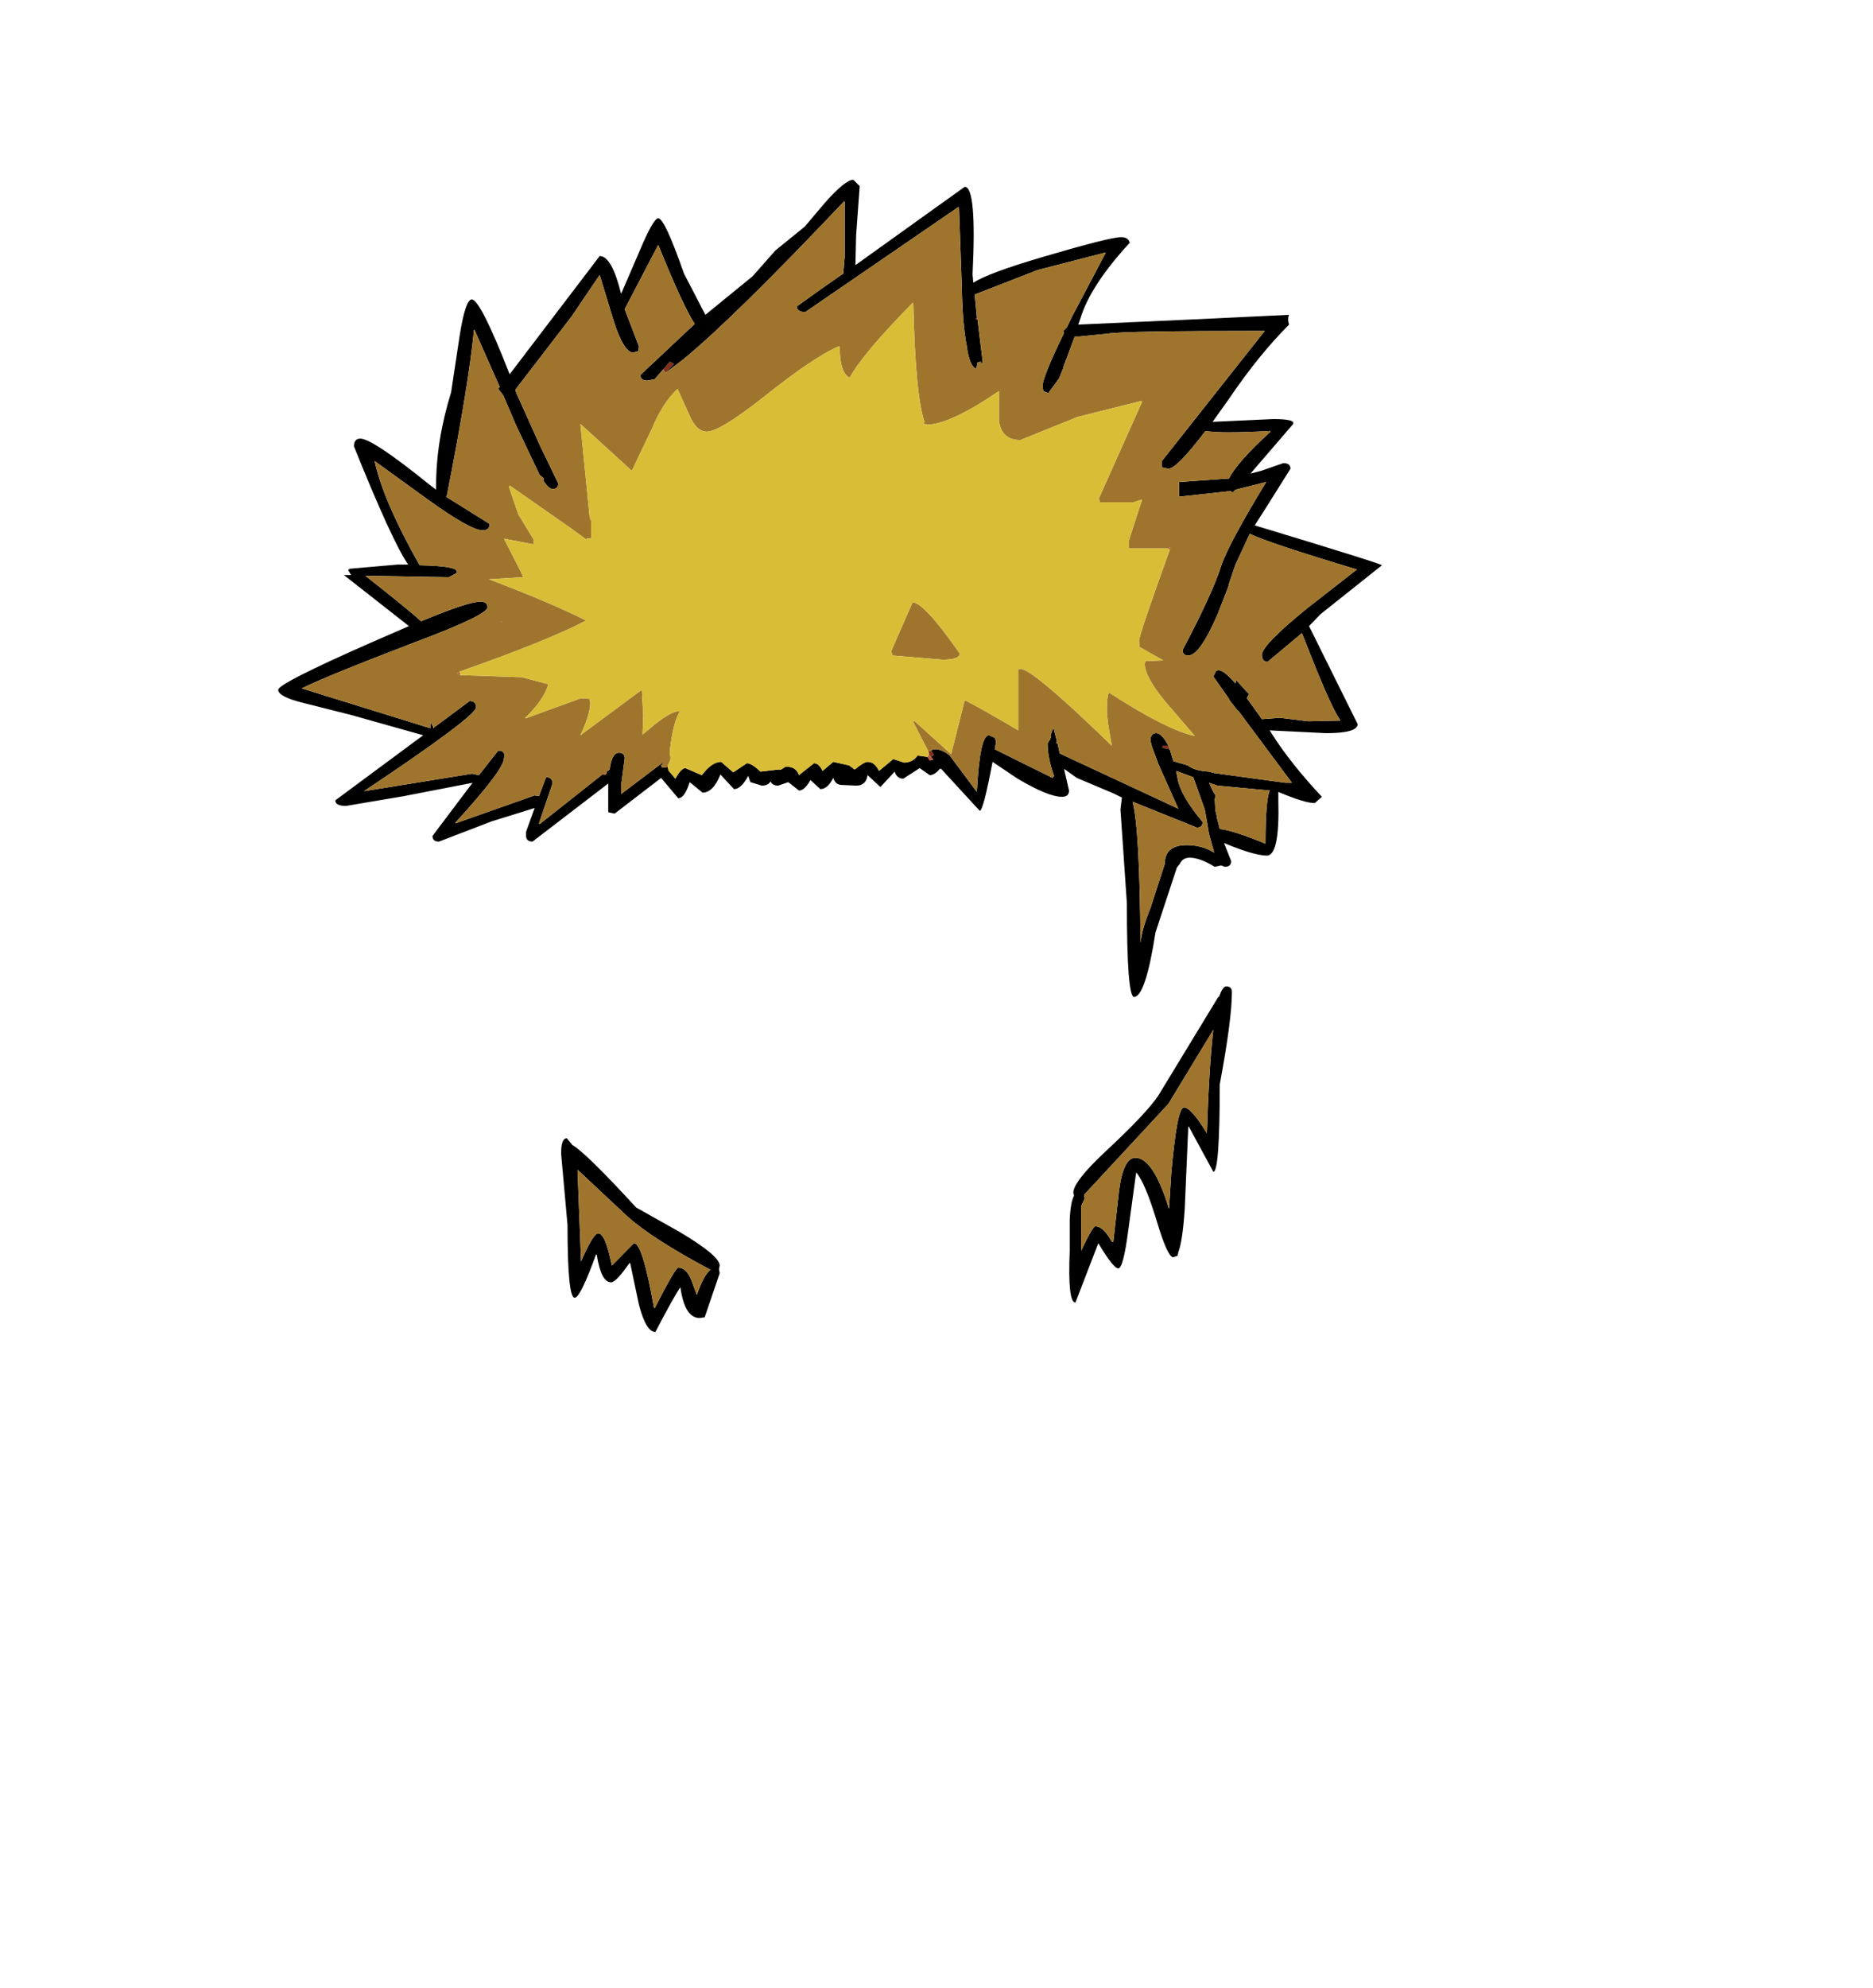 <?xml version="1.0" encoding="UTF-8"?>
<svg xmlns="http://www.w3.org/2000/svg" xmlns:xlink="http://www.w3.org/1999/xlink" width="197px" height="209px" viewBox="0 0 197 209" version="1.1">
<g id="surface1">
<path style=" stroke:none;fill-rule:evenodd;fill:rgb(51.765%,18.431%,10.196%);fill-opacity:1;" d="M 88.77 21.18 L 88.77 21.105 L 88.844 21.254 L 88.77 21.18 M 102.82 33.609 L 102.594 33.535 L 102.746 33.387 L 102.82 33.609 M 123.031 78.762 L 122.281 78.613 L 122.281 78.395 L 122.883 78.395 L 123.031 78.762 M 97.938 78.906 L 98.238 79.348 L 97.938 79.57 L 97.859 79.57 L 97.859 79.496 L 97.711 79.277 L 97.637 78.98 L 97.938 78.906 M 63.75 81.41 L 63.75 81.48 L 63.449 81.48 L 63.449 81.336 L 63.75 81.41 M 69.758 38.828 L 70.438 38.02 L 70.887 38.242 L 69.984 39.195 L 69.758 38.828 M 97.184 44.566 L 97.109 44.492 L 97.262 44.418 L 97.184 44.566 M 100.039 79.277 L 99.891 79.422 L 100.039 79.277 M 115.668 52.801 L 115.594 52.434 L 115.594 52.359 L 115.668 52.801 "/>
<path style=" stroke:none;fill-rule:evenodd;fill:rgb(0%,0%,0%);fill-opacity:1;" d="M 89.746 18.898 L 90.422 19.562 L 90.047 24.711 L 89.973 27.871 L 101.469 19.637 C 102.32 19.637 102.594 22.699 102.293 28.828 L 102.371 29.711 C 103.473 29.023 105.852 28.141 109.508 27.062 C 114.316 25.641 117.121 24.93 117.922 24.93 C 118.426 24.93 118.727 25.125 118.824 25.52 C 116.07 28.508 114.34 31.156 113.641 33.461 L 113.414 34.121 L 126.414 33.535 L 135.582 33.094 C 135.48 33.289 135.457 33.535 135.504 33.828 L 135.582 34.121 C 133.426 36.281 131.324 38.879 129.27 41.918 L 127.539 44.344 L 133.926 44.051 C 135.582 44.051 136.258 44.246 135.957 44.637 L 131.523 49.785 L 132.648 49.492 L 134.98 48.684 C 135.48 48.684 135.73 48.879 135.73 49.273 L 133.328 53.098 L 131.973 55.227 C 140.891 57.926 145.348 59.32 145.348 59.422 L 138.887 64.566 L 137.684 65.816 L 142.793 76.113 C 142.793 76.75 141.691 77.07 139.488 77.07 L 133.551 76.777 L 133.777 77.145 C 135.078 79.203 136.832 81.41 139.035 83.762 L 138.285 84.422 C 137.586 84.422 136.309 84.031 134.453 83.246 L 134.453 84.129 C 134.555 88.004 134.152 89.938 133.25 89.938 C 132.5 89.938 131.297 89.621 129.645 88.984 L 128.742 88.617 L 129.496 90.527 C 129.496 90.918 129.27 91.117 128.816 91.117 L 128.441 90.969 L 127.766 91.117 C 126.715 90.477 125.836 90.16 125.137 90.16 C 124.637 90.16 124.285 90.379 124.086 90.82 L 123.785 91.188 L 121.531 98.027 C 120.828 102.539 120.078 104.793 119.277 104.793 C 118.773 104.793 118.523 101.508 118.523 94.941 L 117.848 85.086 L 118 83.836 L 117.098 83.395 L 113.266 81.777 L 111.914 80.82 L 112.438 83.102 C 112.438 83.543 112.188 83.762 111.688 83.762 C 110.734 83.762 109.184 83.125 107.027 81.852 L 104.398 80.086 C 103.746 83.516 103.297 85.234 103.047 85.234 L 98.988 80.82 L 98.84 80.82 C 98.488 81.262 98.137 81.48 97.785 81.48 L 96.734 80.746 L 95.008 81.852 C 94.555 81.852 94.254 81.605 94.105 81.113 L 92.602 82.73 L 91.25 81.48 C 91.148 82.219 90.75 82.586 90.047 82.586 L 88.543 82.512 C 88.094 82.512 87.793 82.266 87.641 81.777 C 87.242 82.562 86.789 82.953 86.289 82.953 L 85.238 81.996 C 84.836 82.73 84.438 83.102 84.035 83.102 L 82.91 82.219 L 81.855 82.586 C 81.457 82.586 81.18 82.438 81.031 82.145 C 80.879 82.438 80.578 82.586 80.129 82.586 L 78.926 82.219 L 78.699 81.555 C 78.199 82.488 77.699 82.953 77.199 82.953 L 75.77 81.41 C 75.27 82.684 74.645 83.32 73.891 83.32 L 72.539 82.219 C 72.188 83.344 71.789 83.91 71.336 83.91 L 69.535 81.777 L 64.648 85.527 L 63.973 85.379 L 63.973 82.363 L 56.008 88.469 C 55.609 88.469 55.383 88.297 55.332 87.953 L 55.332 87.438 L 56.234 84.938 L 51.727 86.336 L 46.168 88.469 C 45.715 88.469 45.488 88.273 45.488 87.879 L 49.699 82.289 L 42.484 83.688 L 36.398 84.719 C 35.648 84.719 35.27 84.523 35.27 84.129 L 44.512 77.289 L 36.926 75.156 L 31.965 73.906 C 30.16 73.465 29.262 73 29.262 72.512 C 29.262 72.07 32.492 70.426 38.953 67.582 L 43.012 65.816 L 36.172 60.449 L 36.926 60.449 L 36.625 59.934 L 36.773 59.789 L 41.809 59.348 L 42.934 59.348 C 41.832 57.777 39.93 53.637 37.227 46.918 C 37.227 46.379 37.449 46.109 37.902 46.109 C 38.754 46.109 41.184 47.727 45.191 50.965 L 45.867 51.477 L 45.867 51.109 C 45.867 47.922 46.391 44.637 47.445 41.254 L 48.344 35.301 C 48.746 32.75 49.172 31.477 49.621 31.477 C 50.223 31.477 51.551 34.098 53.605 39.344 L 63.074 26.914 C 63.926 26.914 64.676 28.238 65.328 30.887 L 67.203 26.547 C 68.207 24.145 68.883 22.945 69.234 22.945 C 69.684 22.945 70.586 24.883 71.938 28.754 L 74.191 33.094 L 79.152 29.047 L 81.555 26.328 L 84.637 23.828 L 86.816 21.254 C 88.219 19.684 89.195 18.898 89.746 18.898 M 88.844 21.254 L 88.77 21.105 L 88.77 21.18 C 81.105 29.27 75.52 34.762 72.016 37.652 L 71.938 37.727 L 69.984 39.195 L 70.887 38.242 L 70.438 38.02 L 69.758 38.828 L 68.859 39.859 L 68.105 40.004 C 67.605 40.004 67.355 39.809 67.355 39.418 L 73.066 34.051 C 72.215 32.727 70.938 29.957 69.234 25.738 L 65.703 32.504 L 67.203 36.402 L 67.129 36.918 L 66.605 37.062 C 65.953 37.062 65.277 35.984 64.574 33.828 L 63.074 28.902 L 60.141 33.238 L 54.207 40.961 L 54.281 41.254 L 56.762 46.77 L 58.715 50.816 C 58.715 51.207 58.516 51.402 58.113 51.402 C 57.863 51.402 57.539 51.109 57.137 50.523 L 57.211 50.375 L 57.137 50.227 L 56.762 49.934 L 54.281 44.711 L 52.93 41.551 L 52.402 40.887 L 52.555 40.668 L 49.922 34.711 L 49.848 34.637 L 49.848 34.711 C 49.496 38.438 48.547 44.246 46.992 52.141 L 46.918 52.215 L 51.5 55.082 C 51.5 55.523 51.25 55.742 50.75 55.742 C 49.898 55.742 47.945 54.641 44.891 52.434 L 39.402 48.461 C 40.004 51.258 41.582 54.91 44.137 59.422 C 46.742 59.469 48.043 59.691 48.043 60.082 L 48.043 60.23 L 47.219 60.672 L 47.066 60.672 L 38.426 60.523 C 41.484 62.926 43.438 64.52 44.289 65.305 C 47.594 63.93 49.672 63.246 50.523 63.246 C 51.023 63.246 51.277 63.441 51.277 63.832 C 51.277 64.371 48.797 65.574 43.836 67.438 C 37.426 69.887 33.395 71.531 31.738 72.363 L 45.266 76.555 L 45.266 75.895 L 45.566 76.406 L 45.566 76.555 L 45.641 76.48 L 49.398 73.688 C 49.848 73.688 50.074 73.906 50.074 74.348 C 50.074 74.984 46.141 77.926 38.277 83.172 L 49.621 81.336 L 50.375 81.48 L 52.402 78.906 C 52.953 78.906 53.152 79.18 53.004 79.719 C 53.004 80.5 51.301 82.758 47.895 86.484 L 47.895 86.555 L 56.234 83.613 L 56.688 83.688 L 57.438 81.703 C 57.887 81.703 58.113 81.922 58.113 82.363 L 56.688 86.555 L 56.762 86.629 L 63.449 81.336 L 63.449 81.48 L 63.75 81.48 L 63.75 81.41 L 63.824 81.113 L 64.125 80.895 C 64.273 79.719 64.602 79.129 65.102 79.129 C 65.5 79.129 65.703 79.324 65.703 79.719 L 65.328 82.586 L 65.328 83.469 L 69.609 80.23 L 69.758 80.23 L 69.535 80.453 L 69.609 80.672 L 70.059 80.672 L 70.211 80.527 L 70.285 80.895 L 70.285 80.969 L 71.035 81.852 C 71.438 81.113 71.789 80.746 72.09 80.746 L 73.816 81.48 C 74.52 80.551 75.195 80.086 75.848 80.086 L 77.125 81.188 L 78.551 80.23 C 78.902 80.23 79.379 80.527 79.977 81.113 L 81.855 80.895 L 82.156 80.895 L 82.609 80.598 L 82.758 80.598 C 83.41 80.598 83.836 80.895 84.035 81.48 L 85.613 80.23 C 85.965 80.23 86.266 80.5 86.516 81.039 L 87.641 80.086 L 89.297 80.453 L 89.898 80.895 C 90.547 80.355 91 80.086 91.25 80.086 C 91.75 80.086 92.152 80.402 92.453 81.039 L 93.953 79.789 L 95.082 80.16 C 95.684 80.16 96.156 79.914 96.508 79.422 L 97.562 79.57 L 97.785 79.938 L 98.16 79.863 L 97.938 79.57 L 98.238 79.348 L 97.938 78.906 C 98.035 78.809 98.188 78.762 98.387 78.762 C 98.84 78.762 99.34 78.98 99.891 79.422 L 102.746 83.246 C 102.945 79.277 103.371 77.289 104.023 77.289 L 104.699 77.586 L 104.625 77.586 L 104.773 77.953 L 104.625 78.762 L 110.711 81.777 L 110.859 81.555 C 110.41 80.281 110.184 79.152 110.184 78.172 L 110.336 77.879 L 110.41 77.805 L 110.559 77.438 L 110.484 77.363 L 110.785 76.48 L 111.16 77.879 L 111.086 78.098 L 111.234 78.172 L 111.461 79.203 L 123.934 85.012 L 121.832 80.305 L 121.754 80.086 L 121.152 78.469 L 121.004 77.879 C 121.004 77.34 121.203 77.07 121.605 77.07 C 122.004 77.07 122.43 77.512 122.883 78.395 L 122.281 78.395 L 122.281 78.613 L 123.031 78.762 L 123.41 80.012 L 124.91 80.453 C 125.41 80.844 126.164 81.066 127.164 81.113 L 127.691 81.262 L 135.203 82.289 L 135.883 82.289 L 130.246 74.715 L 130.246 74.789 L 129.27 73.539 L 129.27 73.465 L 127.617 71.113 L 127.918 70.523 L 128.141 70.449 C 128.543 70.449 129.145 70.918 129.945 71.848 L 130.02 71.48 L 131.074 72.656 L 131.371 72.953 L 131.148 73.395 L 132.727 75.598 L 134.605 75.453 L 137.609 75.82 L 140.992 75.746 C 140.488 75.059 139.664 73.32 138.512 70.523 L 136.934 66.555 L 133.328 69.57 C 132.926 69.57 132.727 69.324 132.727 68.832 C 132.727 68.148 134.328 66.504 137.535 63.906 L 142.719 59.863 C 136.508 58 132.75 56.75 131.449 56.109 L 129.945 59.348 L 129.195 61.555 L 129.27 61.48 L 128.066 64.566 C 126.816 67.461 125.789 68.906 124.984 68.906 C 124.586 68.906 124.387 68.711 124.387 68.32 C 126.488 64.348 127.84 61.406 128.441 59.492 C 128.945 57.973 130.52 55.031 133.176 50.668 L 129.945 51.477 L 129.645 51.773 L 129.418 51.625 L 124.008 52.215 L 124.008 50.668 L 129.27 50.301 C 129.82 49.172 131.273 47.531 133.629 45.375 L 133.629 45.301 C 130.07 45.496 127.793 45.496 126.789 45.301 C 124.785 47.949 123.484 49.273 122.883 49.273 L 122.207 49.125 L 122.207 48.461 L 133.027 34.785 C 123.008 34.785 117.496 34.883 116.496 35.078 L 113.566 35.371 L 113.039 35.371 L 111.836 38.609 L 111.836 38.684 L 111.387 39.785 L 110.258 41.328 L 109.734 41.109 L 109.656 40.594 C 109.656 39.957 110.41 38.094 111.914 35.004 L 111.836 34.785 L 112.211 34.418 L 112.738 33.312 L 116.27 26.621 L 116.27 26.547 L 109.133 28.387 L 102.52 30.961 L 102.746 33.387 L 102.594 33.535 L 102.82 33.609 L 103.348 37.945 L 103.348 38.312 L 103.121 38.02 L 102.82 38.094 L 102.672 38.754 C 102.219 38.609 101.895 37.848 101.691 36.477 L 101.691 36.402 C 101.395 34.98 101.219 32.945 101.168 30.297 L 100.867 21.84 L 100.793 21.77 L 84.711 32.797 C 84.109 32.797 83.809 32.602 83.809 32.211 C 85.562 30.938 87.191 29.785 88.695 28.754 L 88.844 26.988 L 88.844 21.254 M 97.711 79.277 L 97.859 79.496 L 97.711 79.348 L 97.711 79.277 M 127.539 83.102 L 127.84 83.613 L 127.766 84.055 L 127.84 85.234 L 127.992 85.82 L 127.992 85.969 L 128.293 87.145 C 129.242 87.242 130.848 87.758 133.102 88.688 C 133.102 85.648 133.25 83.785 133.551 83.102 L 128.066 82.586 L 127.164 82.289 L 127.539 83.102 M 127.691 89.57 L 127.164 87.66 L 126.941 86.336 L 126.715 85.086 L 125.512 81.703 L 123.707 81.039 L 123.859 81.852 C 124.059 83.027 124.938 84.547 126.488 86.41 C 126.488 86.801 126.289 86.996 125.887 86.996 L 119.125 84.277 C 119.625 86.188 119.902 91.141 119.953 99.133 C 120.051 98.152 120.402 96.926 121.004 95.453 L 122.508 90.82 C 122.508 89.496 123.281 88.836 124.836 88.836 C 125.836 88.836 126.766 89.082 127.617 89.57 L 127.691 89.645 L 127.691 89.57 M 60.219 120.383 C 61.117 120.875 63.348 123.055 66.906 126.93 L 71.488 129.504 C 74.293 131.172 75.695 132.348 75.695 133.035 L 75.621 133.402 L 75.695 133.844 L 74.117 138.477 L 73.59 138.551 C 72.539 138.551 71.863 137.469 71.562 135.312 C 71.113 135.949 70.234 137.52 68.934 140.02 C 68.281 140.02 67.707 139.062 67.203 137.152 L 66.305 132.887 L 66.227 132.738 C 65.277 134.113 64.625 134.797 64.273 134.797 C 63.574 134.797 63.074 133.844 62.773 131.93 L 62.695 131.855 C 61.594 134.895 60.844 136.418 60.441 136.418 C 59.941 136.418 59.691 133.867 59.691 128.77 L 59.016 121.266 C 59.016 120.188 59.215 119.648 59.617 119.648 L 60.219 120.383 M 68.859 137.52 C 70.312 134.676 71.137 133.254 71.336 133.254 C 71.887 133.254 72.34 133.672 72.691 134.504 L 73.293 136.121 C 73.793 134.699 74.27 133.816 74.719 133.477 C 70.66 131.316 67.758 129.453 66.004 127.887 L 60.742 122.957 L 61.117 132.594 C 61.969 130.633 62.57 129.652 62.922 129.652 C 63.422 129.652 63.898 130.777 64.352 133.035 L 66.68 130.68 C 67.281 130.68 67.98 132.934 68.781 137.445 L 68.859 137.52 M 128.293 113.988 C 128.293 120.113 128.066 123.18 127.617 123.18 L 125.062 118.473 L 124.984 118.398 L 124.609 127.078 C 124.461 129.332 124.234 130.852 123.934 131.637 L 123.859 132.004 L 123.41 132.152 L 123.332 132.152 C 122.934 132.004 122.383 130.754 121.68 128.402 C 120.828 125.605 120.102 123.891 119.5 123.254 L 118.676 129.281 C 118.324 131.98 117.973 133.328 117.621 133.328 C 117.273 133.328 116.57 132.445 115.52 130.68 L 113.113 136.93 C 112.562 136.93 112.363 135.117 112.512 131.488 L 112.512 128.254 C 112.562 127.027 112.715 126.168 112.965 125.68 L 112.891 125.387 C 112.891 124.602 114.016 123.156 116.27 121.047 C 119.125 118.398 120.98 116.438 121.832 115.164 L 128.141 104.793 L 128.219 104.793 C 128.469 104.059 128.719 103.691 128.969 103.691 C 129.371 103.691 129.57 103.887 129.57 104.281 C 129.57 106.191 129.145 109.426 128.293 113.988 M 126.941 119.133 C 127.09 114.43 127.316 110.801 127.617 108.25 L 122.883 116.047 L 114.016 125.605 L 114.09 125.973 L 113.715 126.781 L 113.715 131.488 C 114.516 129.773 115.02 128.914 115.219 128.914 C 115.77 128.914 116.344 129.453 116.945 130.531 L 117.098 130.531 L 117.699 125.164 C 118 122.859 118.574 121.707 119.426 121.707 C 120.68 121.707 121.855 123.496 122.957 127.078 L 123.184 123.473 C 123.582 118.766 124.035 116.414 124.535 116.414 C 125.035 116.414 125.836 117.32 126.941 119.133 "/>
<path style=" stroke:none;fill-rule:evenodd;fill:rgb(74.118%,33.333%,23.529%);fill-opacity:1;" d="M 97.938 79.57 L 98.16 79.863 L 97.785 79.938 L 97.562 79.57 L 97.711 79.277 L 97.711 79.348 L 97.859 79.496 L 97.859 79.57 L 97.938 79.57 M 120.102 42.285 L 120.102 42.137 L 120.102 42.285 M 62.02 54.348 L 62.172 54.715 L 62.02 54.566 L 62.02 54.348 M 48.344 70.598 L 48.422 70.965 L 48.043 70.746 L 48.344 70.598 M 120.102 52.508 L 120.102 52.582 L 120.102 52.508 M 122.809 57.656 L 123.109 57.508 L 123.031 57.801 L 122.809 57.656 M 105.074 41.109 L 105.074 41.035 L 105.074 41.109 "/>
<path style=" stroke:none;fill-rule:evenodd;fill:rgb(41.176%,13.333%,6.275%);fill-opacity:1;" d="M 101.691 36.402 L 101.691 36.477 L 101.617 36.402 L 101.691 36.402 M 71.938 37.727 L 72.016 37.652 L 72.09 37.652 L 71.938 37.727 M 52.477 65.449 L 52.629 65.375 L 52.777 65.375 L 52.555 65.523 L 52.477 65.449 "/>
<path style=" stroke:none;fill-rule:evenodd;fill:rgb(62.353%,45.882%,18.039%);fill-opacity:1;" d="M 88.77 21.18 L 88.844 21.254 L 88.844 26.988 L 88.695 28.754 C 87.191 29.785 85.562 30.938 83.809 32.211 C 83.809 32.602 84.109 32.797 84.711 32.797 L 100.793 21.77 L 100.867 21.84 L 101.168 30.297 C 101.219 32.945 101.395 34.98 101.691 36.402 L 101.617 36.402 L 101.691 36.477 C 101.895 37.848 102.219 38.609 102.672 38.754 L 102.82 38.094 L 103.121 38.02 L 103.348 38.312 L 103.348 37.945 L 102.82 33.609 L 102.746 33.387 L 102.52 30.961 L 109.133 28.387 L 116.27 26.547 L 116.27 26.621 L 112.738 33.312 L 112.211 34.418 L 111.836 34.785 L 111.914 35.004 C 110.41 38.094 109.656 39.957 109.656 40.594 L 109.734 41.109 L 110.258 41.328 L 111.387 39.785 L 111.836 38.684 L 111.836 38.609 L 113.039 35.371 L 113.566 35.371 L 116.496 35.078 C 117.496 34.883 123.008 34.785 133.027 34.785 L 122.207 48.461 L 122.207 49.125 L 122.883 49.273 C 123.484 49.273 124.785 47.949 126.789 45.301 C 127.793 45.496 130.07 45.496 133.629 45.301 L 133.629 45.375 C 131.273 47.531 129.82 49.172 129.27 50.301 L 124.008 50.668 L 124.008 52.215 L 129.418 51.625 L 129.645 51.773 L 129.945 51.477 L 133.176 50.668 C 130.52 55.031 128.945 57.973 128.441 59.492 C 127.84 61.406 126.488 64.348 124.387 68.32 C 124.387 68.711 124.586 68.906 124.984 68.906 C 125.789 68.906 126.816 67.461 128.066 64.566 L 129.27 61.48 L 129.195 61.555 L 129.945 59.348 L 131.449 56.109 C 132.75 56.75 136.508 58 142.719 59.863 L 137.535 63.906 C 134.328 66.504 132.727 68.148 132.727 68.832 C 132.727 69.324 132.926 69.57 133.328 69.57 L 136.934 66.555 L 138.512 70.523 C 139.664 73.32 140.488 75.059 140.992 75.746 L 137.609 75.82 L 134.605 75.453 L 132.727 75.598 L 131.148 73.395 L 131.371 72.953 L 131.074 72.656 L 130.02 71.48 L 129.945 71.848 C 129.145 70.918 128.543 70.449 128.141 70.449 L 127.918 70.523 L 127.617 71.113 L 129.27 73.465 L 129.27 73.539 L 130.246 74.789 L 130.246 74.715 L 135.883 82.289 L 135.203 82.289 L 127.691 81.262 L 127.164 81.113 C 126.164 81.066 125.41 80.844 124.91 80.453 L 123.41 80.012 L 123.031 78.762 L 122.883 78.395 C 122.43 77.512 122.004 77.07 121.605 77.07 C 121.203 77.07 121.004 77.34 121.004 77.879 L 121.152 78.469 L 121.754 80.086 L 121.832 80.305 L 123.934 85.012 L 111.461 79.203 L 111.234 78.172 L 111.086 78.098 L 111.16 77.879 L 110.785 76.48 L 110.484 77.363 L 110.559 77.438 L 110.41 77.805 L 110.336 77.879 L 110.184 78.172 C 110.184 79.152 110.41 80.281 110.859 81.555 L 110.711 81.777 L 104.625 78.762 L 104.773 77.953 L 104.625 77.586 L 104.699 77.586 L 104.023 77.289 C 103.371 77.289 102.945 79.277 102.746 83.246 L 99.891 79.422 C 99.34 78.98 98.84 78.762 98.387 78.762 C 98.188 78.762 98.035 78.809 97.938 78.906 L 97.637 78.98 L 96.059 75.895 L 96.133 75.746 L 100.039 79.277 L 101.469 73.613 C 102.32 74.004 104.199 75.059 107.102 76.777 L 107.102 70.379 L 107.328 70.305 C 108.18 70.305 111.387 73 116.945 78.395 C 116.598 76.578 116.422 75.355 116.422 74.715 C 116.422 73.637 116.496 73 116.645 72.805 C 120.754 75.453 123.758 76.973 125.664 77.363 L 122.508 73.688 C 121.105 71.973 120.402 70.672 120.402 69.789 L 120.477 69.496 L 122.355 69.422 L 119.875 68.023 L 119.801 67.73 L 119.875 67.73 L 119.801 67.363 C 119.801 66.969 120.879 63.785 123.031 57.801 L 123.109 57.508 L 122.809 57.656 L 118.75 57.656 L 118.75 56.773 L 120.102 52.582 L 120.102 52.508 L 119.199 52.801 L 115.668 52.801 L 115.594 52.359 L 120.102 42.285 L 120.102 42.137 L 113.34 43.828 L 107.328 46.258 C 105.977 46.258 105.227 45.57 105.074 44.199 L 105.074 41.109 C 101.617 43.461 99.09 44.637 97.484 44.637 L 97.336 44.637 L 97.336 44.566 L 97.184 44.566 L 97.262 44.418 C 96.609 42.605 96.207 38.438 96.059 31.918 L 95.984 31.844 C 92.426 35.469 90.223 38.094 89.371 39.711 C 88.668 39.367 88.32 38.289 88.32 36.477 L 88.242 36.402 C 86.492 37.137 83.836 38.926 80.277 41.77 C 77.223 44.172 75.246 45.375 74.344 45.375 C 73.59 45.375 72.965 44.762 72.465 43.535 L 71.262 40.887 C 70.211 41.867 69.309 43.266 68.559 45.078 L 66.453 49.492 L 61.043 44.566 L 62.02 54.348 L 62.02 54.566 L 62.172 54.715 L 62.172 56.551 L 61.797 56.625 L 61.797 56.551 L 61.645 56.699 L 60.141 55.598 L 53.605 51.035 L 53.531 51.184 L 54.508 54.051 L 56.16 56.773 L 56.086 57.215 L 53.004 56.625 L 54.809 60.156 L 55.031 60.672 L 51.426 60.891 C 55.934 62.605 59.34 64.055 61.645 65.23 C 58.941 66.652 54.508 68.441 48.344 70.598 L 48.043 70.746 L 48.422 70.965 L 54.883 71.188 L 57.664 71.922 C 57.41 72.953 56.609 74.129 55.258 75.453 L 55.258 75.523 L 61.117 73.395 L 62.02 73.465 C 62.223 74.203 61.895 75.477 61.043 77.289 L 67.504 72.512 L 67.656 75.23 L 67.582 77.215 L 69.008 76.039 C 70.211 75.109 71.035 74.691 71.488 74.789 C 70.988 75.672 70.637 77.117 70.438 79.129 L 70.512 79.57 L 70.512 79.863 L 70.211 80.527 L 70.059 80.672 L 69.609 80.672 L 69.535 80.453 L 69.758 80.23 L 69.609 80.23 L 65.328 83.469 L 65.328 82.586 L 65.703 79.719 C 65.703 79.324 65.5 79.129 65.102 79.129 C 64.602 79.129 64.273 79.719 64.125 80.895 L 63.824 81.113 L 63.75 81.41 L 63.449 81.336 L 56.762 86.629 L 56.688 86.555 L 58.113 82.363 C 58.113 81.922 57.887 81.703 57.438 81.703 L 56.688 83.688 L 56.234 83.613 L 47.895 86.555 L 47.895 86.484 C 51.301 82.758 53.004 80.5 53.004 79.719 C 53.152 79.18 52.953 78.906 52.402 78.906 L 50.375 81.48 L 49.621 81.336 L 38.277 83.172 C 46.141 77.926 50.074 74.984 50.074 74.348 C 50.074 73.906 49.848 73.688 49.398 73.688 L 45.641 76.48 L 45.566 76.406 L 45.266 75.895 L 45.266 76.555 L 31.738 72.363 C 33.395 71.531 37.426 69.887 43.836 67.438 C 48.797 65.574 51.277 64.371 51.277 63.832 C 51.277 63.441 51.023 63.246 50.523 63.246 C 49.672 63.246 47.594 63.93 44.289 65.305 C 43.438 64.52 41.484 62.926 38.426 60.523 L 47.066 60.672 L 47.219 60.672 L 48.043 60.23 L 48.043 60.082 C 48.043 59.691 46.742 59.469 44.137 59.422 C 41.582 54.91 40.004 51.258 39.402 48.461 L 44.891 52.434 C 47.945 54.641 49.898 55.742 50.75 55.742 C 51.25 55.742 51.5 55.523 51.5 55.082 L 46.918 52.215 L 46.992 52.141 C 48.547 44.246 49.496 38.438 49.848 34.711 L 49.922 34.711 L 52.555 40.668 L 52.402 40.887 L 52.93 41.551 L 54.281 44.711 L 56.762 49.934 L 57.137 50.227 L 57.211 50.375 L 57.137 50.523 C 57.539 51.109 57.863 51.402 58.113 51.402 C 58.516 51.402 58.715 51.207 58.715 50.816 L 56.762 46.77 L 54.281 41.254 L 54.207 40.961 L 60.141 33.238 L 63.074 28.902 L 64.574 33.828 C 65.277 35.984 65.953 37.062 66.605 37.062 L 67.129 36.918 L 67.203 36.402 L 65.703 32.504 L 69.234 25.738 C 70.938 29.957 72.215 32.727 73.066 34.051 L 67.355 39.418 C 67.355 39.809 67.605 40.004 68.105 40.004 L 68.859 39.859 L 69.758 38.828 L 69.984 39.195 L 71.938 37.727 L 72.09 37.652 L 72.016 37.652 C 75.52 34.762 81.105 29.27 88.77 21.18 M 100.039 79.277 L 99.891 79.422 L 100.039 79.277 M 105.074 41.109 L 105.074 41.035 L 105.074 41.109 M 99.137 69.348 L 93.879 68.906 L 93.73 68.465 L 95.984 63.316 C 96.785 63.316 98.438 65.105 100.941 68.688 C 100.941 69.129 100.34 69.348 99.137 69.348 M 127.617 89.57 C 126.766 89.082 125.836 88.836 124.836 88.836 C 123.281 88.836 122.508 89.496 122.508 90.82 L 121.004 95.453 C 120.402 96.926 120.051 98.152 119.953 99.133 C 119.902 91.141 119.625 86.188 119.125 84.277 L 125.887 86.996 C 126.289 86.996 126.488 86.801 126.488 86.41 C 124.938 84.547 124.059 83.027 123.859 81.852 L 123.707 81.039 L 125.512 81.703 L 126.715 85.086 L 126.941 86.336 L 127.164 87.66 L 127.691 89.57 L 127.617 89.57 M 127.539 83.102 L 127.164 82.289 L 128.066 82.586 L 133.551 83.102 C 133.25 83.785 133.102 85.648 133.102 88.688 C 130.848 87.758 129.242 87.242 128.293 87.145 L 127.992 85.969 L 127.992 85.82 L 127.84 85.234 L 127.766 84.055 L 127.84 83.613 L 127.539 83.102 M 52.477 65.449 L 52.555 65.523 L 52.777 65.375 L 52.629 65.375 L 52.477 65.449 M 68.781 137.445 C 67.98 132.934 67.281 130.68 66.68 130.68 L 64.352 133.035 C 63.898 130.777 63.422 129.652 62.922 129.652 C 62.57 129.652 61.969 130.633 61.117 132.594 L 60.742 122.957 L 66.004 127.887 C 67.758 129.453 70.66 131.316 74.719 133.477 C 74.27 133.816 73.793 134.699 73.293 136.121 L 72.691 134.504 C 72.34 133.672 71.887 133.254 71.336 133.254 C 71.137 133.254 70.312 134.676 68.859 137.52 L 68.781 137.445 M 126.941 119.133 C 125.836 117.32 125.035 116.414 124.535 116.414 C 124.035 116.414 123.582 118.766 123.184 123.473 L 122.957 127.078 C 121.855 123.496 120.68 121.707 119.426 121.707 C 118.574 121.707 118 122.859 117.699 125.164 L 117.098 130.531 L 116.945 130.531 C 116.344 129.453 115.77 128.914 115.219 128.914 C 115.02 128.914 114.516 129.773 113.715 131.488 L 113.715 126.781 L 114.09 125.973 L 114.016 125.605 L 122.883 116.047 L 127.617 108.25 C 127.316 110.801 127.09 114.43 126.941 119.133 "/>
<path style=" stroke:none;fill-rule:evenodd;fill:rgb(85.49%,74.118%,21.569%);fill-opacity:1;" d="M 97.562 79.57 L 96.508 79.422 C 96.156 79.914 95.684 80.16 95.082 80.16 L 93.953 79.789 L 92.453 81.039 C 92.152 80.402 91.75 80.086 91.25 80.086 C 91 80.086 90.547 80.355 89.898 80.895 L 89.297 80.453 L 87.641 80.086 L 86.516 81.039 C 86.266 80.5 85.965 80.23 85.613 80.23 L 84.035 81.48 C 83.836 80.895 83.41 80.598 82.758 80.598 L 82.609 80.598 L 82.156 80.895 L 81.855 80.895 L 79.977 81.113 C 79.379 80.527 78.902 80.23 78.551 80.23 L 77.125 81.188 L 75.848 80.086 C 75.195 80.086 74.52 80.551 73.816 81.48 L 72.09 80.746 C 71.789 80.746 71.438 81.113 71.035 81.852 L 70.285 80.969 L 70.285 80.895 L 70.211 80.527 L 70.512 79.863 L 70.512 79.57 L 70.438 79.129 C 70.637 77.117 70.988 75.672 71.488 74.789 C 71.035 74.691 70.211 75.109 69.008 76.039 L 67.582 77.215 L 67.656 75.23 L 67.504 72.512 L 61.043 77.289 C 61.895 75.477 62.223 74.203 62.02 73.465 L 61.117 73.395 L 55.258 75.523 L 55.258 75.453 C 56.609 74.129 57.41 72.953 57.664 71.922 L 54.883 71.188 L 48.422 70.965 L 48.344 70.598 C 54.508 68.441 58.941 66.652 61.645 65.23 C 59.34 64.055 55.934 62.605 51.426 60.891 L 55.031 60.672 L 54.809 60.156 L 53.004 56.625 L 56.086 57.215 L 56.16 56.773 L 54.508 54.051 L 53.531 51.184 L 53.605 51.035 L 60.141 55.598 L 61.645 56.699 L 61.797 56.551 L 61.797 56.625 L 62.172 56.551 L 62.172 54.715 L 62.02 54.348 L 61.043 44.566 L 66.453 49.492 L 68.559 45.078 C 69.309 43.266 70.211 41.867 71.262 40.887 L 72.465 43.535 C 72.965 44.762 73.59 45.375 74.344 45.375 C 75.246 45.375 77.223 44.172 80.277 41.77 C 83.836 38.926 86.492 37.137 88.242 36.402 L 88.32 36.477 C 88.32 38.289 88.668 39.367 89.371 39.711 C 90.223 38.094 92.426 35.469 95.984 31.844 L 96.059 31.918 C 96.207 38.438 96.609 42.605 97.262 44.418 L 97.109 44.492 L 97.184 44.566 L 97.336 44.566 L 97.336 44.637 L 97.484 44.637 C 99.09 44.637 101.617 43.461 105.074 41.109 L 105.074 44.199 C 105.227 45.57 105.977 46.258 107.328 46.258 L 113.34 43.828 L 120.102 42.137 L 120.102 42.285 L 115.594 52.359 L 115.594 52.434 L 115.668 52.801 L 119.199 52.801 L 120.102 52.508 L 120.102 52.582 L 118.75 56.773 L 118.75 57.656 L 122.809 57.656 L 123.031 57.801 C 120.879 63.785 119.801 66.969 119.801 67.363 L 119.875 67.73 L 119.801 67.73 L 119.875 68.023 L 122.355 69.422 L 120.477 69.496 L 120.402 69.789 C 120.402 70.672 121.105 71.973 122.508 73.688 L 125.664 77.363 C 123.758 76.973 120.754 75.453 116.645 72.805 C 116.496 73 116.422 73.637 116.422 74.715 C 116.422 75.355 116.598 76.578 116.945 78.395 C 111.387 73 108.18 70.305 107.328 70.305 L 107.102 70.379 L 107.102 76.777 C 104.199 75.059 102.32 74.004 101.469 73.613 L 100.039 79.277 L 96.133 75.746 L 96.059 75.895 L 97.637 78.98 L 97.711 79.277 L 97.562 79.57 M 99.137 69.348 C 100.34 69.348 100.941 69.129 100.941 68.688 C 98.438 65.105 96.785 63.316 95.984 63.316 L 93.73 68.465 L 93.879 68.906 L 99.137 69.348 "/>
</g>
</svg>
